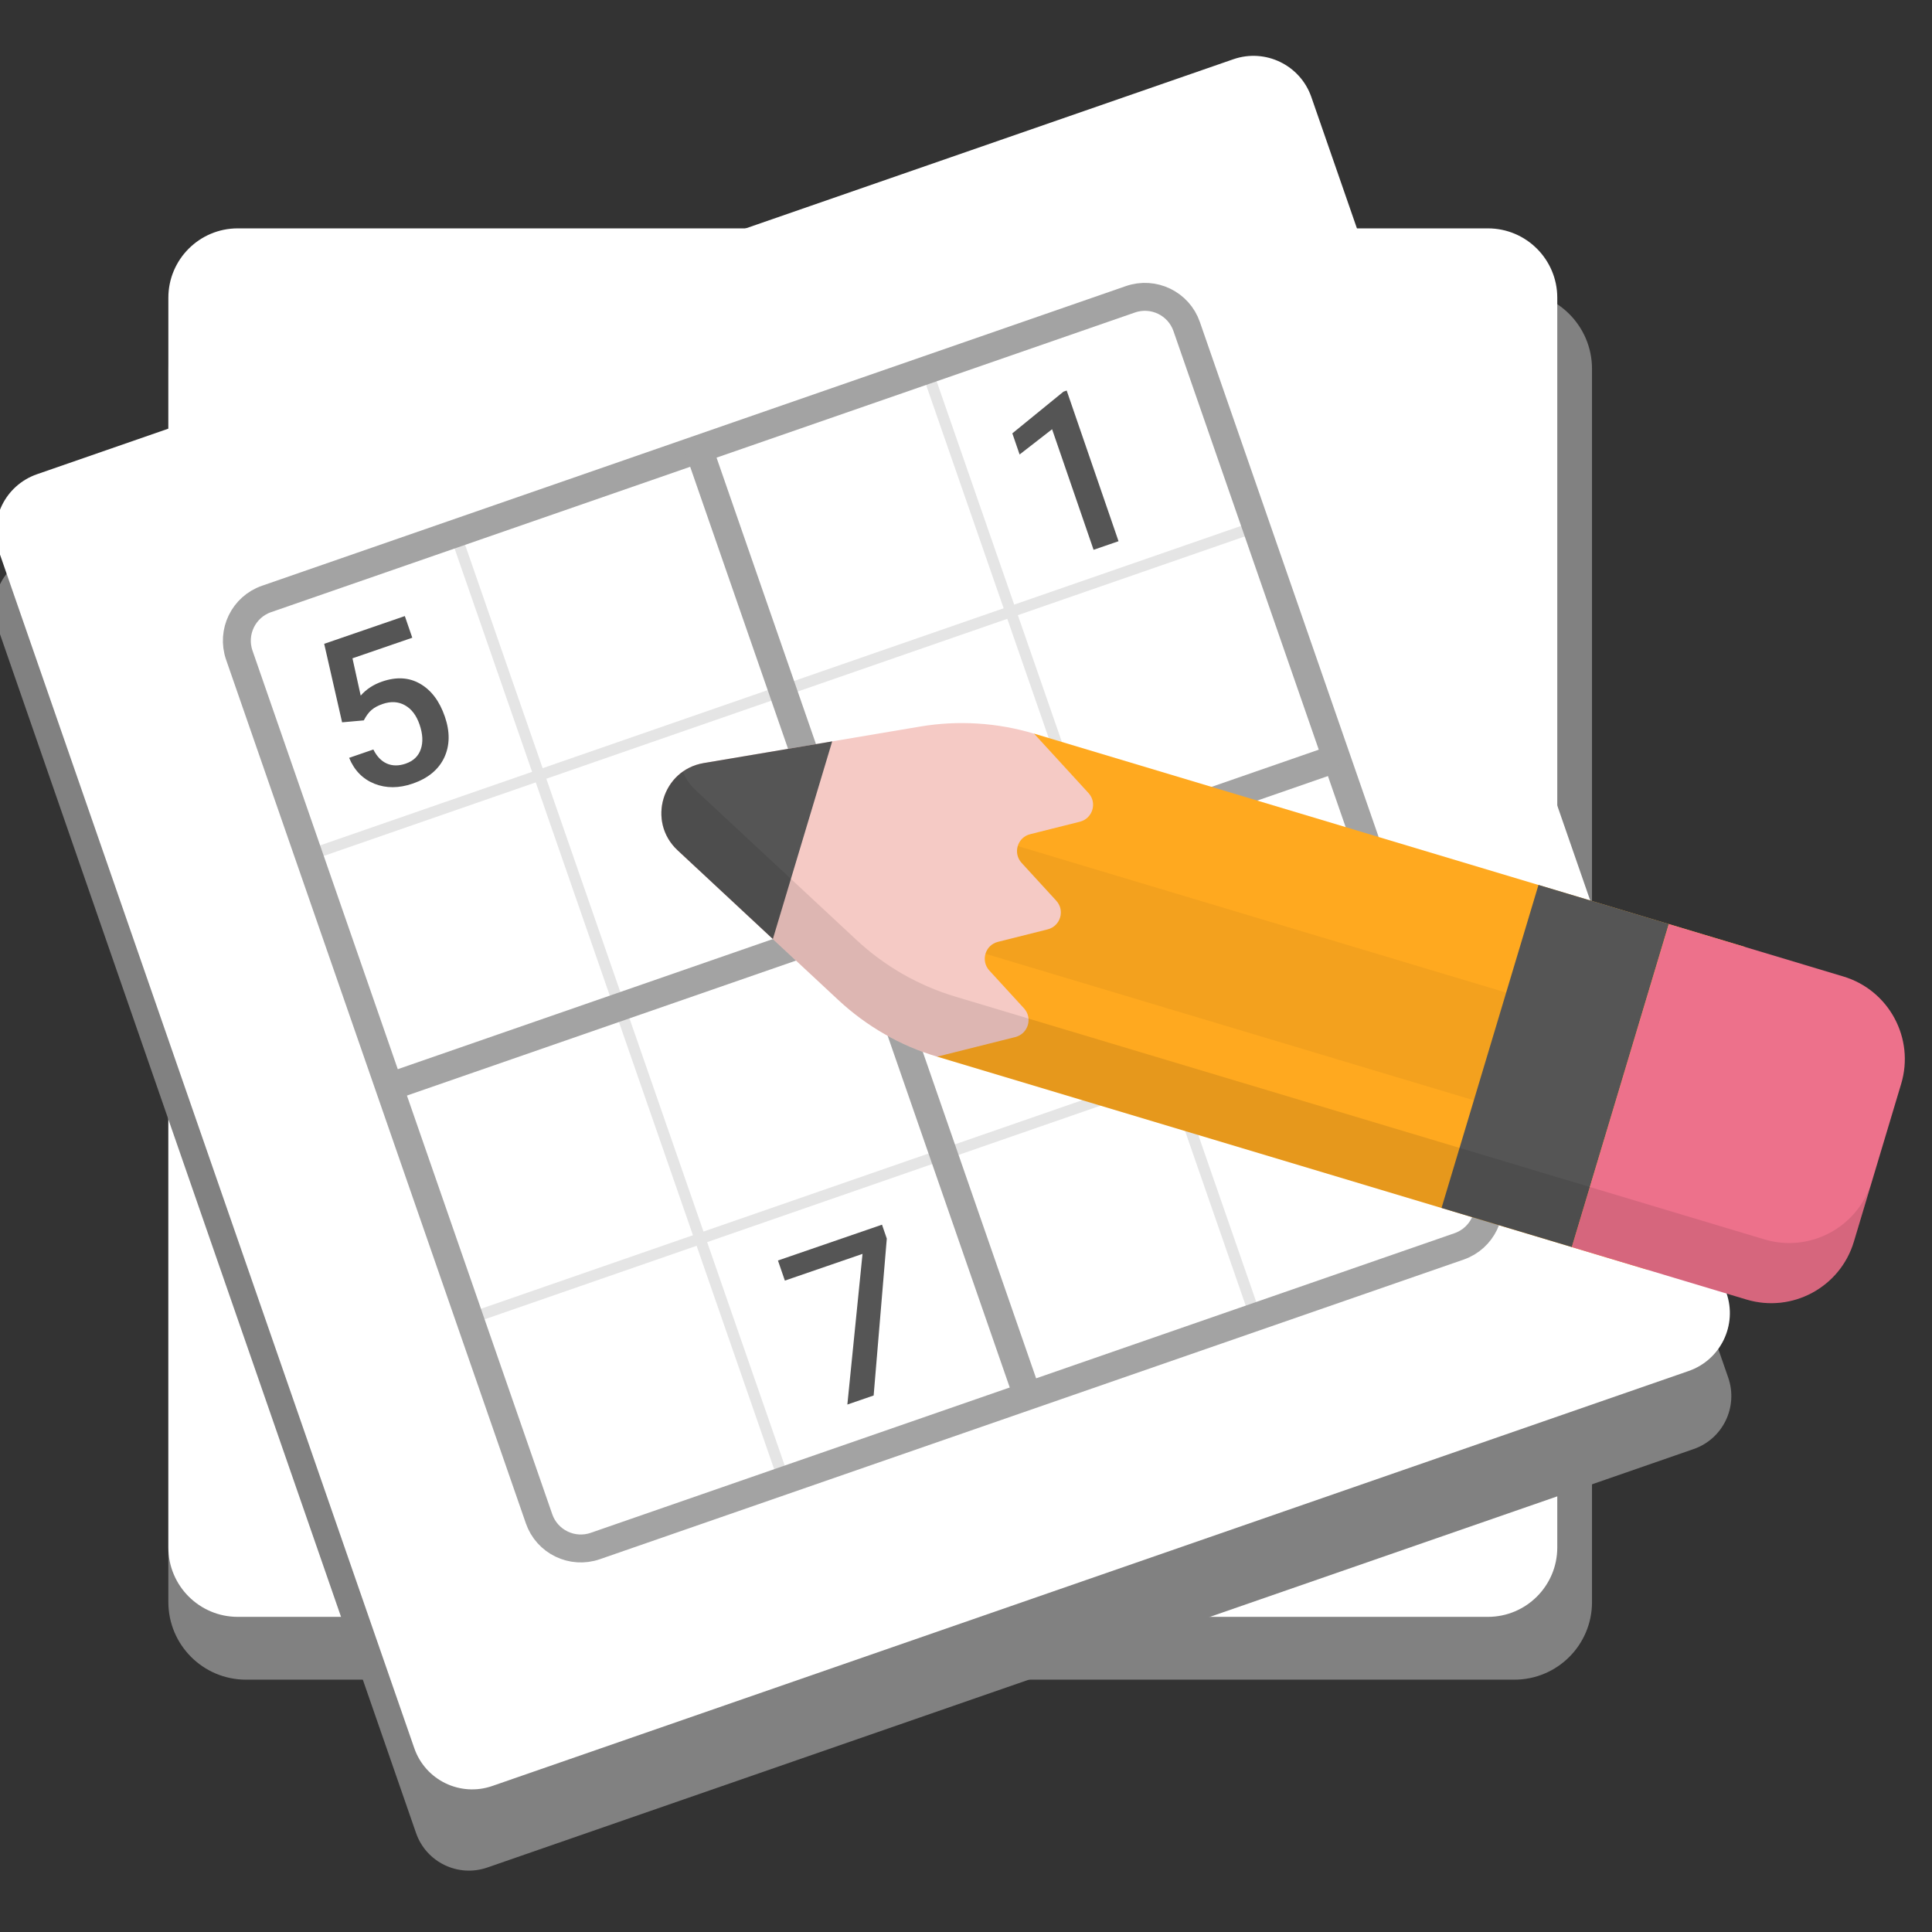 <svg width="346" height="346" viewBox="0 0 346 346" fill="none" xmlns="http://www.w3.org/2000/svg">
<rect x="0" y="0" width="346" height="346" fill="#333333" stroke="none"/>
<g clip-path="url(#clip0)">
<path d="M271.202 300.81H44.06C36.386 300.81 30.151 294.592 30.151 286.905V66.069C30.151 58.396 36.371 52.163 44.06 52.163H271.202C278.877 52.163 285.111 58.381 285.111 66.069V286.92C285.111 294.592 278.891 300.81 271.202 300.81Z" fill="#818181"/>
<path d="M266.466 289.562H42.576C35.718 289.562 30.151 283.996 30.151 277.14V53.321C30.151 46.465 35.718 40.899 42.576 40.899H266.466C273.325 40.899 278.891 46.465 278.891 53.321V277.14C278.891 283.996 273.325 289.562 266.466 289.562Z" fill="white"/>
<path d="M303.311 259.51L87.274 334.453C82.034 336.264 76.318 333.503 74.507 328.265L-0.444 112.296C-2.256 107.057 0.506 101.344 5.746 99.533L221.783 24.59C227.023 22.78 232.739 25.54 234.55 30.779L309.516 246.748C311.312 251.972 308.551 257.7 303.311 259.51Z" fill="#818181"/>
<path d="M302.42 245.531L88.164 319.85C82.434 321.839 76.185 318.812 74.195 313.083L-0.148 98.895C-2.137 93.167 0.891 86.919 6.622 84.93L220.877 10.611C226.608 8.622 232.857 11.649 234.847 17.378L309.19 231.566C311.179 237.294 308.15 243.542 302.42 245.531Z" fill="white"/>
<path d="M55.283 153.165L224.96 94.309" stroke="#E5E5E5" stroke-width="2" stroke-miterlimit="10"/>
<path d="M224.96 236.152L166.085 66.543" stroke="#E5E5E5" stroke-width="2" stroke-miterlimit="10"/>
<path d="M140.122 264.333L81.247 94.71" stroke="#E5E5E5" stroke-width="2" stroke-miterlimit="10"/>
<path d="M84.097 236.152L253.759 177.296" stroke="#E5E5E5" stroke-width="2" stroke-miterlimit="10"/>
<path d="M261.315 223.211L106.617 276.873C102.475 278.313 97.962 276.116 96.537 271.991L42.858 117.341C41.418 113.201 43.615 108.689 47.742 107.265L202.44 53.603C206.582 52.163 211.095 54.36 212.52 58.485L266.199 213.12C267.624 217.26 265.442 221.772 261.315 223.211Z" stroke="#A3A3A3" stroke-width="5" stroke-miterlimit="10"/>
<path d="M69.697 194.659L239.359 135.802" stroke="#A3A3A3" stroke-width="5" stroke-miterlimit="10"/>
<path d="M183.875 249.623L125 80" stroke="#A3A3A3" stroke-width="5" stroke-miterlimit="10"/>
<path d="M185.208 131.388L167.847 189.239L295.131 227.431L312.491 169.581L185.208 131.388Z" fill="#FFA91F"/>
<path opacity="0.05" d="M179.417 150.663L173.629 169.951L300.912 208.143L306.7 188.855L179.417 150.663Z" fill="black"/>
<path d="M183.387 180.583L177.183 173.815C175.586 172.063 176.424 169.242 178.725 168.675L187.618 166.442C189.923 165.861 190.761 163.04 189.16 161.302L182.957 154.534C181.359 152.782 182.198 149.961 184.499 149.394L193.392 147.161C195.697 146.58 196.535 143.759 194.934 142.021L185.193 131.392C178.585 129.409 171.609 128.971 164.806 130.115L126.021 136.652C118.597 137.907 115.824 147.132 121.332 152.27L150.114 179.08C155.159 183.788 161.216 187.256 167.825 189.239L181.812 185.731C184.131 185.153 184.984 182.336 183.387 180.583Z" fill="#F5CAC5"/>
<path d="M149.038 132.773L126.035 136.655C118.611 137.911 115.838 147.136 121.346 152.274L138.411 168.167L149.038 132.773Z" fill="#555555"/>
<path d="M275.525 158.479L258.164 216.329L281.497 223.33L298.857 165.48L275.525 158.479Z" fill="#555555"/>
<path d="M281.497 223.34L298.865 165.493L330.112 174.874C338.289 177.321 342.937 185.946 340.476 194.116L332.006 222.366C329.559 230.54 320.932 235.186 312.759 232.724L281.497 223.34Z" fill="#ED718B"/>
<path opacity="0.1" d="M331.994 222.348L335.221 211.599C332.774 219.773 324.148 224.418 315.974 221.957L261.397 205.58L298.371 216.674L171.084 178.482C164.475 176.499 158.418 173.03 153.373 168.323L124.576 141.51C123.513 140.525 122.762 139.385 122.287 138.174C117.852 141.299 116.887 148.117 121.349 152.259L150.132 179.069C155.177 183.777 161.234 187.245 167.843 189.228L258.155 216.326L295.129 227.42L281.486 223.322L312.733 232.703C320.921 235.168 329.548 230.522 331.994 222.348Z" fill="black"/>
<path d="M61.265 129.359L58.059 115.301L72.501 110.332L73.836 114.21L63.124 117.896L64.597 124.577C65.595 123.435 66.876 122.595 68.439 122.057C71 121.176 73.271 121.31 75.25 122.461C77.242 123.607 78.714 125.565 79.668 128.335C80.608 131.068 80.57 133.519 79.553 135.686C78.532 137.842 76.649 139.392 73.903 140.336C71.441 141.184 69.158 141.192 67.054 140.359C64.958 139.511 63.448 137.965 62.525 135.721L66.865 134.228C67.486 135.474 68.299 136.316 69.304 136.755C70.305 137.182 71.421 137.184 72.652 136.76C74.031 136.285 74.933 135.424 75.357 134.177C75.794 132.925 75.72 131.449 75.135 129.75C74.572 128.113 73.702 126.966 72.526 126.31C71.346 125.642 70.011 125.565 68.522 126.077C67.709 126.357 67.058 126.705 66.568 127.122C66.073 127.526 65.602 128.156 65.153 129.013L61.265 129.359Z" fill="#555555"/>
<path d="M158.815 221.822L156.461 249.917L151.752 251.538L154.468 224.557L140.561 229.342L139.322 225.741L157.957 219.328L158.815 221.822Z" fill="#555555"/>
<path d="M200.317 96.925L195.848 98.463L188.418 76.873L182.6 81.395L181.298 77.609L190.459 70.14L191.032 69.942L200.317 96.925Z" fill="#555555"/>
</g>
<defs>
<clipPath id="clip0">
<rect width="346" height="346" fill="white"/>
</clipPath>
</defs>
</svg>
